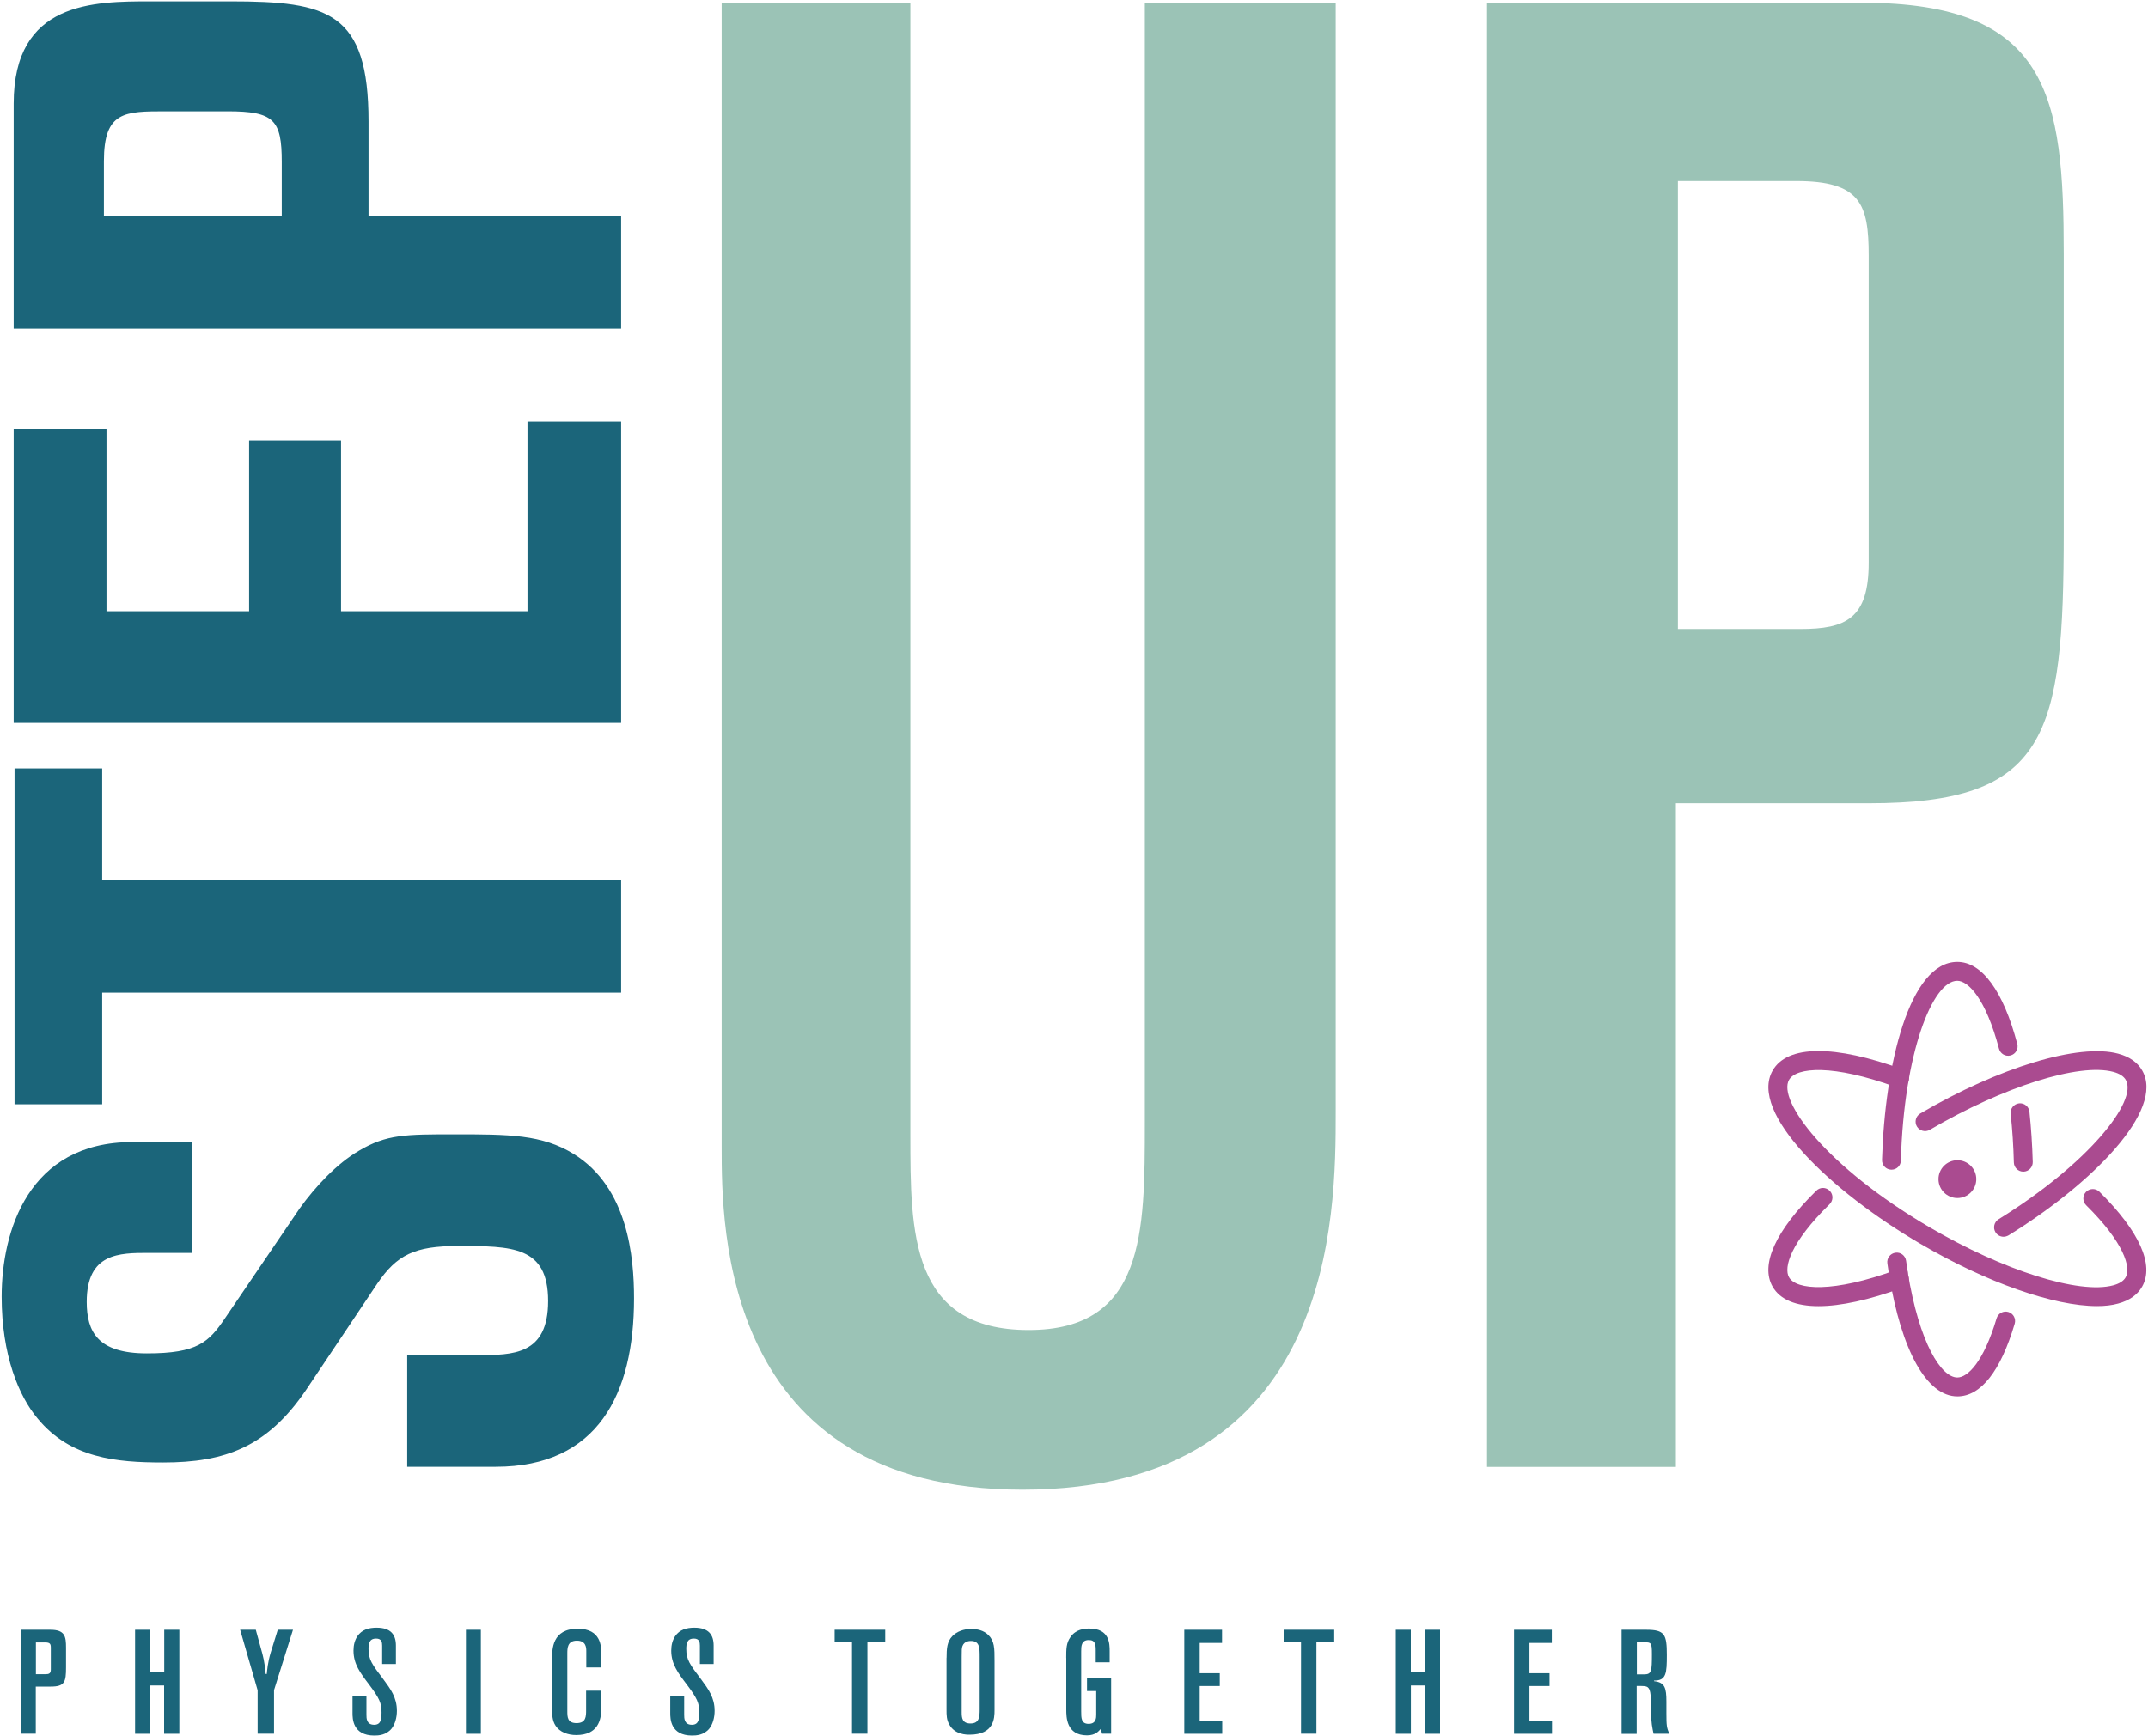 <svg height="283" viewBox="0 0 350 283" width="350" xmlns="http://www.w3.org/2000/svg"><g fill="none"><g fill="#1b657a" transform="translate(3 265)"><path d="m.42.63h4.78c2.38 0 2.56 1.08 2.56 2.9v3.22c0 2.38-.21 3.14-2.48 3.14h-2.45v7.68h-2.4v-16.94zm2.43 2.06v5.18h1.56c.58 0 .87-.12.87-.77v-3.55c0-.6-.11-.86-.92-.86z"/><path d="m21.46.63v6.89h2.3v-6.89h2.46v16.95h-2.48v-7.87h-2.27v7.87h-2.46v-16.95z"/><path d="m38.68.63 1.08 3.94c.34 1.27.42 2.26.53 3.26h.18c.05-.55.16-1.87.63-3.46l1.16-3.74h2.48l-3.09 9.84v7.1h-2.67v-7.08l-2.85-9.86z"/><path d="m56.71 14.48c0 .58 0 1.63 1.27 1.63 1.16 0 1.19-1.08 1.19-1.97 0-1.58-.32-2.3-2.01-4.56-1.48-1.94-2.56-3.38-2.56-5.57 0-.91.21-1.68.63-2.33.74-1.08 1.87-1.39 3.14-1.39 2.32 0 3.14 1.15 3.14 2.9v3.02h-2.24v-3c0-.53-.08-1.15-.98-1.15-1.14 0-1.24.86-1.24 1.7 0 1.73.58 2.52 2.4 4.92 1.19 1.61 2.22 2.98 2.22 5.16 0 1.13-.32 2.21-.87 2.9-.87 1.06-2.11 1.13-2.8 1.13-3.56 0-3.56-2.81-3.56-3.67v-2.83h2.27z"/><path d="m75.35.63v16.95h-2.43v-16.95z"/><path d="m86.96 5.31c0-1.49 0-4.85 4.17-4.85 3.85 0 3.85 2.95 3.85 4.15v2.16h-2.45v-2.62c0-.55 0-1.75-1.53-1.75-1.56 0-1.56 1.25-1.56 2.11v9.36c0 .96 0 1.97 1.5 1.97 1.56 0 1.56-1.1 1.56-2.14v-3.14h2.48v2.86c0 1.92-.55 4.37-4.09 4.37-1.37 0-2.67-.48-3.35-1.51-.58-.86-.58-1.9-.58-2.78z"/><path d="m108.48 14.48c0 .58 0 1.63 1.27 1.63 1.16 0 1.19-1.08 1.19-1.97 0-1.58-.32-2.3-2.01-4.56-1.48-1.94-2.56-3.38-2.56-5.57 0-.91.21-1.68.63-2.33.74-1.08 1.87-1.39 3.14-1.39 2.32 0 3.14 1.15 3.14 2.9v3.02h-2.24v-3c0-.53-.08-1.15-.98-1.15-1.14 0-1.24.86-1.24 1.7 0 1.73.58 2.52 2.4 4.92 1.19 1.61 2.22 2.98 2.22 5.16 0 1.13-.32 2.21-.87 2.9-.87 1.06-2.11 1.13-2.8 1.13-3.56 0-3.56-2.81-3.56-3.67v-2.83h2.27z"/><path d="m133 .63h8.24v1.99h-2.9v14.95h-2.51v-14.95h-2.83z"/><path d="m151.24 5.21c0-1.54.08-2.64.92-3.53.77-.79 1.9-1.18 3.06-1.18 1.03 0 2.03.22 2.8.96 1.03.98 1.03 2.16 1.03 4.25v8.04c0 1.25-.05 3.98-4.07 3.98-.5 0-2.4 0-3.3-1.66-.45-.77-.45-1.58-.45-2.4v-8.46zm5.39-.17c0-1.46 0-2.59-1.43-2.59-.19 0-1.06 0-1.37.82-.13.34-.13.7-.13 1.75v9.1c0 .84.08 1.78 1.43 1.78 1.45 0 1.5-1.1 1.5-2.3z"/><path d="m170.73 5.23c0-1.46 0-2.45.69-3.41.87-1.27 2.27-1.39 3.06-1.39 3.33 0 3.33 2.47 3.33 3.72v1.78h-2.27v-1.9c0-.96-.05-1.73-1.13-1.73-1.24 0-1.24 1.03-1.24 1.87v9.75c0 1.1 0 2.04 1.21 2.04 1.24 0 1.24-1.01 1.24-1.51v-3.84h-1.5v-2.06h3.93v9.02h-1.48l-.21-.79c-.34.38-.87 1.06-2.24 1.06-3.38 0-3.38-3-3.38-4.22v-8.39z"/><path d="m189.97.63h6.15v2.14h-3.64v4.94h3.27v2.09h-3.27v5.64h3.67v2.14h-6.18z"/><path d="m206.16.63h8.24v1.99h-2.9v14.95h-2.51v-14.95h-2.83z"/><path d="m226.88.63v6.89h2.3v-6.89h2.46v16.95h-2.48v-7.87h-2.27v7.87h-2.46v-16.95z"/><path d="m243.7.63h6.15v2.14h-3.64v4.94h3.27v2.09h-3.27v5.64h3.67v2.14h-6.18z"/><path d="m261.23.63h4.01c3.01 0 3.35.74 3.35 4.1 0 2.98-.08 4.2-2.08 4.18v.1c1.77.19 2.01 1.1 2.01 3.36v1.85c0 2.04.05 2.35.47 3.36h-2.56c-.21-.98-.4-1.82-.4-3.55v-1.2c0-.65-.03-1.99-.32-2.54-.29-.5-.58-.5-2.03-.5v7.8h-2.46v-16.96zm2.48 2.04v5.23h1.16c1.24 0 1.29-.5 1.29-3.31 0-1.87-.13-1.92-1.19-1.92z"/></g><g fill="#9bc3b6" transform="translate(117)"><path d="m.58.45h30.76v184.55c0 15.89 0 31.77 19.27 31.77 18.93 0 18.93-15.89 18.93-33.8v-182.52h31.1v180.83c0 16.56 0 61.52-51.04 61.52-49.01 0-49.01-42.93-49.01-55.77v-186.58z"/><path d="m125.3.45h61.18c30.42 0 32.79 15.21 32.79 40.9v45.29c0 33.46-2.7 44.28-31.77 44.28h-31.43v108.16h-30.77zm31.1 29.06v73.01h19.94c7.44 0 11.15-1.69 11.15-10.82v-50.02c0-8.45-1.35-12.17-11.83-12.17z"/></g><g fill="#1b657a"><path d="m66.35 239.06v-18.2h11.48c5.74 0 11.48 0 11.48-8.82 0-8.96-5.88-8.96-14.7-8.96-7 0-9.94 1.4-13.16 6.16l-11.62 17.36c-6.3 9.24-13.16 11.76-23.24 11.76-7.7 0-15.12-.7-20.44-7.14-3.08-3.64-5.88-10.36-5.88-19.88 0-10.64 4.34-25.2 21.28-25.2h9.8v18.06h-7.14c-4.76 0-10.08 0-10.08 7.98 0 4.9 1.82 8.4 9.8 8.4 8.26 0 10.08-1.82 12.74-5.74l12.18-17.92c2.52-3.5 6.02-7.28 9.66-9.38 4.48-2.66 7.56-2.66 15.54-2.66 8.82 0 14.28 0 19.46 3.22 8.82 5.46 9.8 16.8 9.8 23.52 0 15.54-5.88 27.44-22.54 27.44z"/><path d="m2.37 179.98v-54.74h14.28v18.2h84.56v18.34h-84.56v18.2z"/><path d="m2.23 117.82v-47.88h15.12v29.68h23.24v-27.86h14.98v27.86h30.38v-30.94h15.26v49.14z"/><path d="m2.23 53.56v-36.68c0-16.66 13.02-16.66 22.4-16.66h12.88c15.96 0 22.54 1.68 22.54 19.6v15.4h41.16v18.34zm43.68-18.34v-8.82c0-6.86-1.26-8.26-8.82-8.26h-10.08c-6.72 0-10.08 0-10.08 8.12v8.96z"/></g><g fill="#aa4b90" transform="translate(288 156)"><path d="m41.68 34.96c-.83 0-1.52-.66-1.54-1.5-.07-2.69-.24-5.36-.52-7.93-.09-.85.52-1.6 1.37-1.7.85-.09 1.6.52 1.69 1.37.28 2.65.46 5.4.54 8.18.02.85-.65 1.56-1.5 1.58-.01 0-.03 0-.04 0"/><path d="m30.94 71.59c-4.97 0-9.13-7.43-11.14-19.87-.14-.84.44-1.63 1.27-1.76.83-.14 1.63.44 1.76 1.27 1.92 11.87 5.54 17.28 8.1 17.28 1.7 0 4.28-2.53 6.4-9.64.24-.81 1.1-1.28 1.91-1.04.82.24 1.28 1.1 1.04 1.91-2.3 7.76-5.53 11.85-9.34 11.85"/><path d="m21.32 53.02c-.74 0-1.4-.54-1.52-1.29-.1-.6-.19-1.2-.27-1.82-.12-.84.47-1.62 1.31-1.74.84-.13 1.62.47 1.74 1.31.08.59.17 1.18.26 1.75.14.84-.43 1.63-1.27 1.76-.08.02-.17.03-.25.03"/><path d="m20.21 34.64c-.02 0-.03 0-.05 0-.85-.02-1.52-.73-1.5-1.58.45-15.55 4.48-32.29 12.27-32.29 4.02 0 7.49 4.75 9.77 13.37.22.82-.27 1.67-1.1 1.88-.82.22-1.66-.27-1.88-1.1-2.16-8.17-5.01-11.07-6.8-11.07-4.04 0-8.69 11.77-9.19 29.3-.01.83-.69 1.49-1.52 1.49"/><path d="m38.46 45.57c-.52 0-1.02-.26-1.31-.73-.45-.72-.22-1.67.5-2.12 14.67-9.09 22.7-19.26 20.73-22.71-.34-.6-1.03-1.04-2.04-1.31-5.56-1.49-17.86 2.39-29.89 9.44-.73.43-1.68.18-2.11-.55s-.18-1.68.55-2.11c12.89-7.55 25.85-11.47 32.25-9.75 1.84.49 3.16 1.42 3.92 2.76 3.7 6.48-8.15 18.41-21.78 26.85-.27.15-.55.23-.82.23"/><path d="m8.31 56.88c-3.69 0-6.27-1.06-7.48-3.18-2.04-3.58.49-9.14 7.13-15.64.6-.6 1.58-.59 2.18.02s.59 1.58-.02 2.18c-6.35 6.22-7.53 10.31-6.61 11.92 1.18 2.07 7.14 2.58 17.44-1.2.8-.29 1.68.12 1.98.92.29.8-.12 1.68-.92 1.98-5.46 2-10.11 3-13.7 3"/><path d="m53.68 56.87c-6.99 0-17.91-3.79-28.8-10.17-14.59-8.54-27.97-21.34-24.04-28.22 2.37-4.18 10.1-4.24 21.21-.17.8.29 1.21 1.18.91 1.98-.29.8-1.17 1.21-1.98.91-10.32-3.78-16.29-3.27-17.47-1.2-1.9 3.32 5.91 14.07 22.92 24.04 12.04 7.05 24.33 10.94 29.89 9.45 1.01-.27 1.7-.71 2.04-1.31.9-1.59-.24-5.62-6.44-11.75-.6-.6-.61-1.57-.01-2.18.6-.6 1.58-.61 2.18-.01 6.5 6.43 8.97 11.92 6.95 15.46-.76 1.34-2.08 2.27-3.92 2.76-.99.28-2.15.41-3.44.41"/><path d="m27.86 36.18c0 1.7 1.38 3.08 3.08 3.08s3.08-1.38 3.08-3.08-1.38-3.08-3.08-3.08-3.08 1.38-3.08 3.08"/></g></g></svg>